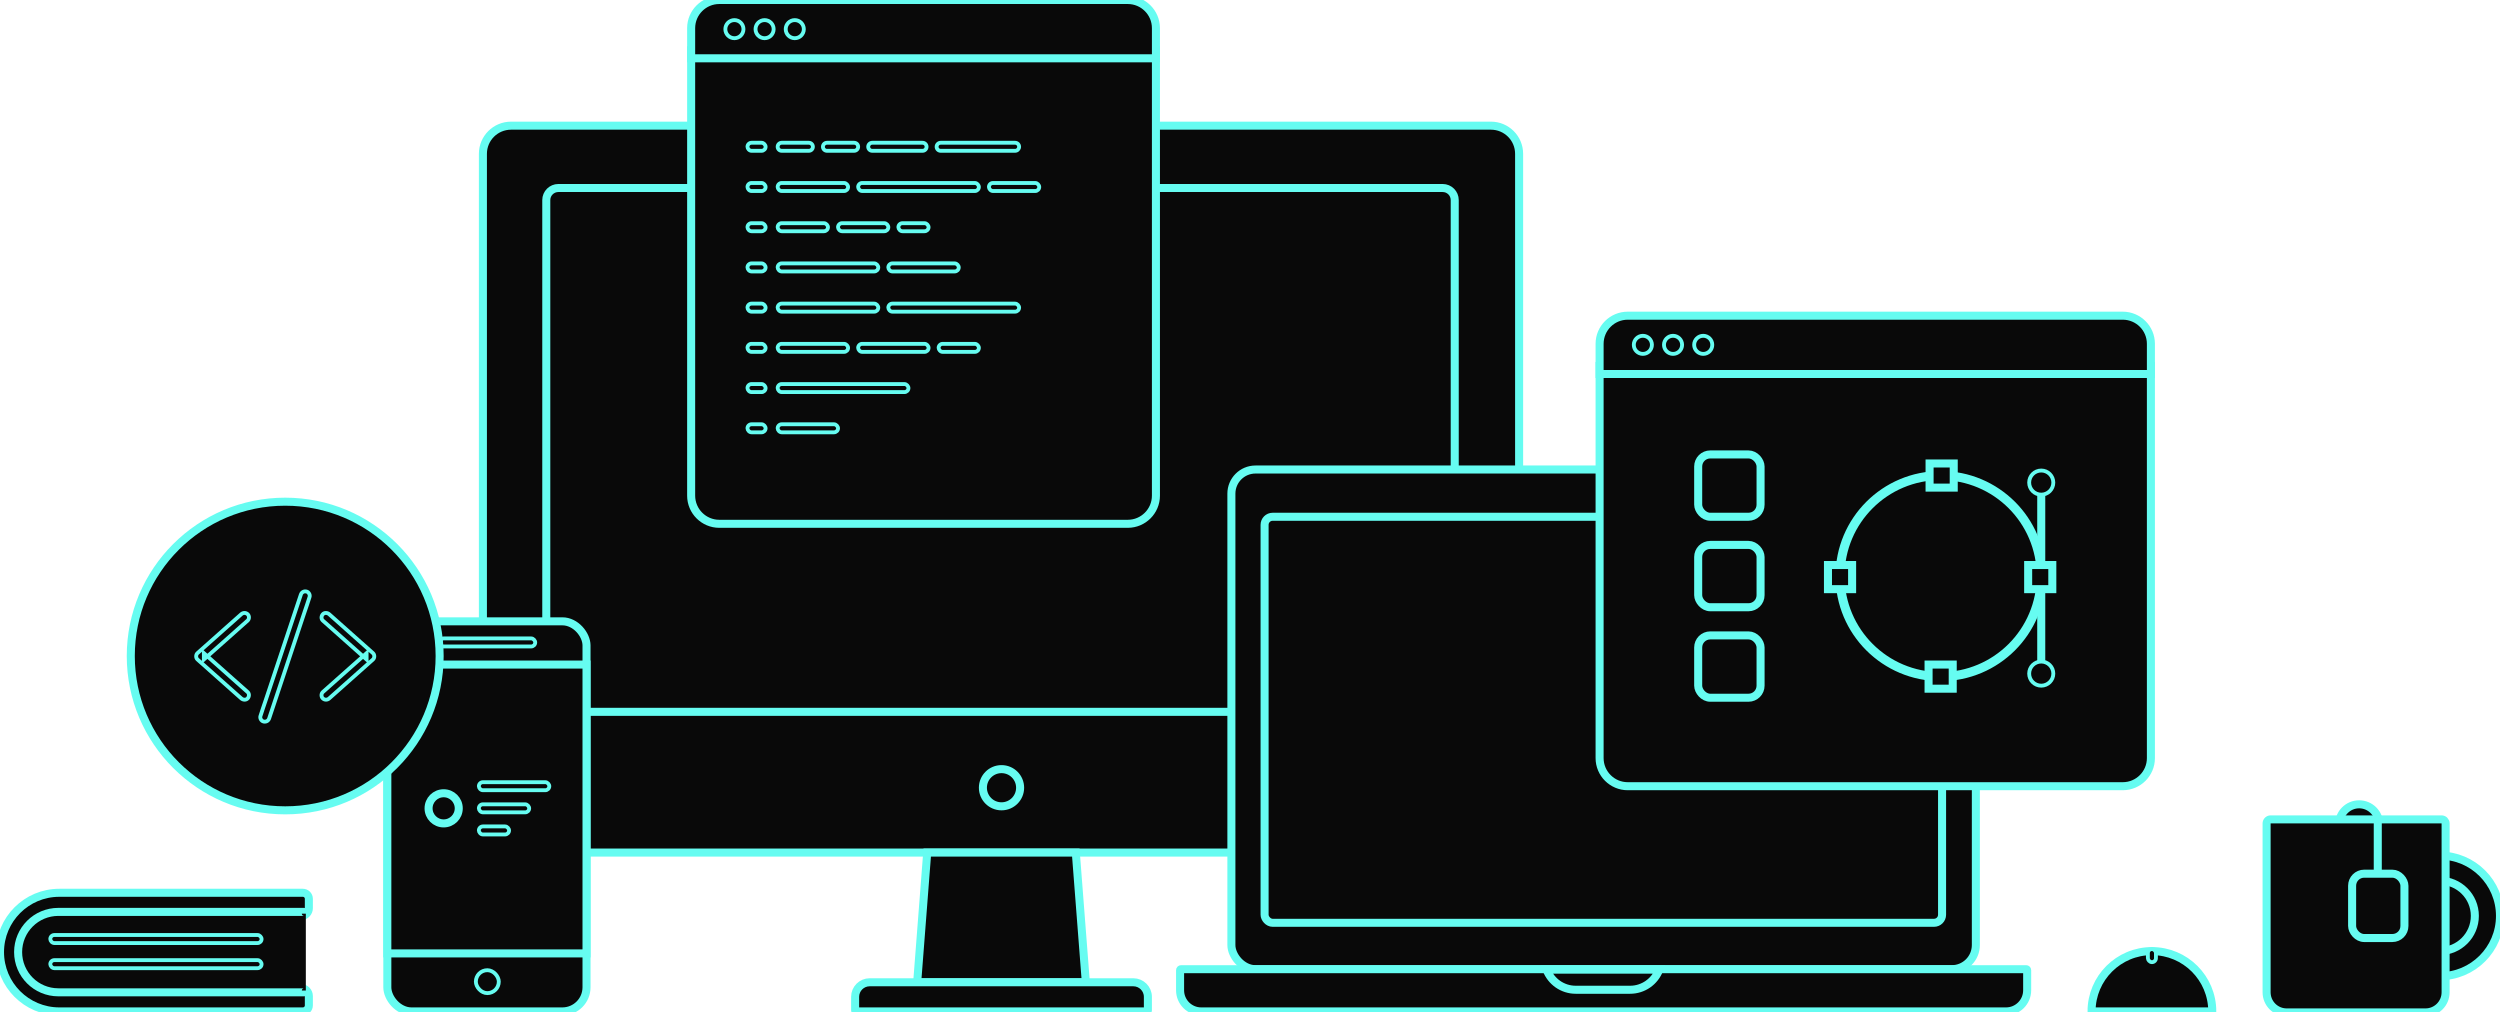 <?xml version="1.0" encoding="utf-8"?>
<svg viewBox="-3.542 93.702 646.959 262" width="646.959" height="262" xmlns="http://www.w3.org/2000/svg">
  <g id="Website" stroke="none" stroke-width="1" fill="none" fill-rule="evenodd" transform="matrix(1, 0, 0, 1, -4.583, 91.742)">
    <g id="Group-32" transform="translate(0, 3)">
      <path d="M126.008,38.765 C126.008,34.738 129.264,31.482 133.298,31.482 L386.872,31.482 C390.899,31.482 394.162,34.74 394.162,38.765 L394.162,212.307 C394.162,216.334 390.906,219.591 386.872,219.591 L133.298,219.591 C129.271,219.591 126.008,216.332 126.008,212.307 L126.008,38.765 Z" id="Case" stroke-width="2.081" style="stroke: rgb(102, 252, 241); fill: rgb(9, 9, 9); paint-order: fill; fill-rule: evenodd;"/>
      <path d="M142.41,50.737 C142.41,49.012 143.813,47.613 145.536,47.613 L374.374,47.613 C376.103,47.613 377.5,49.004 377.5,50.737 L377.5,180.042 C377.5,181.766 376.097,183.166 374.374,183.166 L145.536,183.166 C143.807,183.166 142.41,181.774 142.41,180.042 L142.41,50.737 Z" id="Case" stroke-width="2.081" style="stroke: rgb(102, 252, 241); fill: rgb(9, 9, 9); paint-order: fill; fill-rule: evenodd;"/>
      <path d="M240.99,219.591 L279.441,219.591 L282.037,253.154 L238.394,253.154 L240.99,219.591 Z" id="Case" stroke-width="2.081" style="stroke: rgb(102, 252, 241); fill: rgb(9, 9, 9); paint-order: fill; fill-rule: evenodd;"/>
      <path d="M222.334,253.411 L222.334,256.927 C222.334,259.007 224.024,260.699 226.104,260.699 L294.326,260.699 C296.402,260.699 298.096,259.007 298.096,256.927 L298.096,253.411 C298.096,253.266 297.984,253.154 297.835,253.154 L222.596,253.154 C222.45,253.154 222.334,253.269 222.334,253.411 Z" id="Keyboard" stroke-width="2.081" transform="translate(260.215, 256.927) scale(1, -1) translate(-260.215, -256.927) " style="stroke: rgb(102, 252, 241); fill: rgb(9, 9, 9); paint-order: fill; fill-rule: evenodd;"/>
      <ellipse id="Oval-6" stroke-width="2.081" cx="260.215" cy="202.809" rx="4.816" ry="4.813" style="stroke: rgb(102, 252, 241); fill: rgb(9, 9, 9); paint-order: fill; fill-rule: evenodd;"/>
      <rect id="Case" stroke-width="2.081" x="101.275" y="159.75" width="51.547" height="100.949" rx="6.244" style="stroke: rgb(102, 252, 241); fill: rgb(9, 9, 9); paint-order: fill; fill-rule: evenodd;"/>
      <path d="M101.275,170.937 L152.822,170.937 L152.822,245.687 L101.275,245.687 L101.275,170.937 Z" id="Case" stroke-width="2.081" style="stroke: rgb(102, 252, 241); fill: rgb(9, 9, 9); paint-order: fill; fill-rule: evenodd;"/>
      <rect id="Rectangle-11" x="114.812" y="164.173" width="24.733" height="2.081" rx="1.041" style="stroke: rgb(102, 252, 241); fill: rgb(9, 9, 9); paint-order: fill; fill-rule: evenodd;"/>
      <rect id="Rectangle-11" x="124.185" y="250.032" width="5.936" height="5.932" rx="2.966" style="stroke: rgb(102, 252, 241); fill: rgb(9, 9, 9); paint-order: fill; fill-rule: evenodd;"/>
      <ellipse id="Oval-6" stroke-width="2.081" cx="115.854" cy="208.143" rx="3.905" ry="3.903" style="stroke: rgb(102, 252, 241); fill: rgb(9, 9, 9); paint-order: fill; fill-rule: evenodd;"/>
      <rect id="Rectangle-11" x="124.966" y="201.378" width="18.224" height="2.081" rx="1.041" style="stroke: rgb(102, 252, 241); fill: rgb(9, 9, 9); paint-order: fill; fill-rule: evenodd;"/>
      <rect id="Rectangle-11" x="124.966" y="207.102" width="13.017" height="2.081" rx="1.041" style="stroke: rgb(102, 252, 241); fill: rgb(9, 9, 9); paint-order: fill; fill-rule: evenodd;"/>
      <rect id="Rectangle-11" x="124.966" y="212.826" width="7.81" height="2.081" rx="1.041" style="stroke: rgb(102, 252, 241); fill: rgb(9, 9, 9); paint-order: fill; fill-rule: evenodd;"/>
      <ellipse id="Oval-7" stroke-width="2.081" cx="74.849" cy="168.726" rx="39.964" ry="39.937" style="stroke: rgb(102, 252, 241); fill: rgb(9, 9, 9); paint-order: fill; fill-rule: evenodd;"/>
      <rect id="Case" stroke-width="2.081" x="319.705" y="120.463" width="192.654" height="129.309" rx="6.244" style="stroke: rgb(102, 252, 241); fill: rgb(9, 9, 9); paint-order: fill; fill-rule: evenodd;"/>
      <path d="M306.426,250.026 L306.426,255.235 C306.426,258.248 308.874,260.699 311.888,260.699 L520.176,260.699 C523.187,260.699 525.638,258.25 525.638,255.235 L525.638,250.026 C525.638,249.884 525.525,249.772 525.379,249.772 L306.685,249.772 C306.539,249.772 306.426,249.884 306.426,250.026 Z" id="Keyboard" stroke-width="2.081" style="stroke: rgb(102, 252, 241); fill: rgb(9, 9, 9); paint-order: fill; fill-rule: evenodd;"/>
      <path d="M430.429,249.889 L401.27,249.888 C402.434,252.961 405.402,255.092 408.808,255.092 L422.891,255.092 C426.297,255.092 429.265,252.962 430.429,249.889 Z" id="Notch" stroke-width="2.081" style="stroke: rgb(102, 252, 241); fill: rgb(9, 9, 9); paint-order: fill; fill-rule: evenodd;"/>
      <rect id="Screen" stroke-width="2.081" x="328.295" y="132.691" width="175.32" height="105.073" rx="2.081" style="stroke: rgb(102, 252, 241); fill: rgb(9, 9, 9); paint-order: fill; fill-rule: evenodd;"/>
      <ellipse id="Oval-3" cx="254.358" cy="49.954" rx="1.302" ry="1.301" style="stroke: rgb(102, 252, 241); fill: rgb(9, 9, 9); paint-order: fill; fill-rule: evenodd;"/>
      <path d="M179.899,11.968 L300.178,11.968 L300.178,127.228 C300.178,131.249 296.909,134.512 292.886,134.512 L187.191,134.512 C183.166,134.512 179.899,131.248 179.899,127.228 L179.899,11.968 Z" id="Case" stroke-width="2.081" style="stroke: rgb(102, 252, 241); fill: rgb(9, 9, 9); paint-order: fill; fill-rule: evenodd;"/>
      <path d="M179.899,6.238 C179.899,2.22 183.169,-1.041 187.191,-1.041 L292.886,-1.041 C296.913,-1.041 300.178,2.216 300.178,6.238 L300.178,14.05 L179.899,14.05 L179.899,6.238 Z" id="Case" stroke-width="2.081" style="stroke: rgb(102, 252, 241); fill: rgb(9, 9, 9); paint-order: fill; fill-rule: evenodd;"/>
      <ellipse id="Oval-5" cx="191.094" cy="6.504" rx="2.343" ry="2.342" style="stroke: rgb(102, 252, 241); fill: rgb(9, 9, 9); paint-order: fill; fill-rule: evenodd;"/>
      <ellipse id="Oval-5" cx="198.904" cy="6.504" rx="2.343" ry="2.342" style="stroke: rgb(102, 252, 241); fill: rgb(9, 9, 9); paint-order: fill; fill-rule: evenodd;"/>
      <ellipse id="Oval-5" cx="206.714" cy="6.504" rx="2.343" ry="2.342" style="stroke: rgb(102, 252, 241); fill: rgb(9, 9, 9); paint-order: fill; fill-rule: evenodd;"/>
      <rect id="Rectangle-11" x="194.478" y="87.94" width="4.686" height="2.081" rx="1.041" style="stroke: rgb(102, 252, 241); fill: rgb(9, 9, 9); paint-order: fill; fill-rule: evenodd;"/>
      <rect id="Rectangle-11" x="194.478" y="35.905" width="4.686" height="2.081" rx="1.041" style="stroke: rgb(102, 252, 241); fill: rgb(9, 9, 9); paint-order: fill; fill-rule: evenodd;"/>
      <path d="M203.329,35.905 L210.36,35.905 C210.935,35.905 211.401,36.371 211.401,36.945 C211.401,37.52 210.935,37.986 210.36,37.986 L203.329,37.986 C202.754,37.986 202.288,37.52 202.288,36.945 C202.288,36.371 202.754,35.905 203.329,35.905 Z" id="Rectangle-11" style="stroke: rgb(102, 252, 241); fill: rgb(9, 9, 9); paint-order: fill; fill-rule: evenodd;"/>
      <path d="M215.045,35.905 L222.075,35.905 C222.65,35.905 223.116,36.371 223.116,36.945 C223.116,37.52 222.65,37.986 222.075,37.986 L215.045,37.986 C214.47,37.986 214.004,37.52 214.004,36.945 C214.004,36.371 214.47,35.905 215.045,35.905 Z" id="Rectangle-11" style="stroke: rgb(102, 252, 241); fill: rgb(9, 9, 9); paint-order: fill; fill-rule: evenodd;"/>
      <path d="M226.76,35.905 L239.779,35.905 C240.354,35.905 240.82,36.371 240.82,36.945 C240.82,37.52 240.354,37.986 239.779,37.986 L226.76,37.986 C226.186,37.986 225.72,37.52 225.72,36.945 C225.72,36.371 226.186,35.905 226.76,35.905 Z" id="Rectangle-11" style="stroke: rgb(102, 252, 241); fill: rgb(9, 9, 9); paint-order: fill; fill-rule: evenodd;"/>
      <path d="M244.464,35.905 L263.731,35.905 C264.305,35.905 264.771,36.371 264.771,36.945 C264.771,37.52 264.305,37.986 263.731,37.986 L244.464,37.986 C243.889,37.986 243.423,37.52 243.423,36.945 C243.423,36.371 243.889,35.905 244.464,35.905 Z" id="Rectangle-11" style="stroke: rgb(102, 252, 241); fill: rgb(9, 9, 9); paint-order: fill; fill-rule: evenodd;"/>
      <rect id="Rectangle-11" x="194.478" y="46.312" width="4.686" height="2.081" rx="1.041" style="stroke: rgb(102, 252, 241); fill: rgb(9, 9, 9); paint-order: fill; fill-rule: evenodd;"/>
      <rect id="Rectangle-11" x="194.478" y="56.719" width="4.686" height="2.081" rx="1.041" style="stroke: rgb(102, 252, 241); fill: rgb(9, 9, 9); paint-order: fill; fill-rule: evenodd;"/>
      <rect id="Rectangle-11" x="194.478" y="67.126" width="4.686" height="2.081" rx="1.041" style="stroke: rgb(102, 252, 241); fill: rgb(9, 9, 9); paint-order: fill; fill-rule: evenodd;"/>
      <rect id="Rectangle-11" x="194.478" y="77.533" width="4.686" height="2.081" rx="1.041" style="stroke: rgb(102, 252, 241); fill: rgb(9, 9, 9); paint-order: fill; fill-rule: evenodd;"/>
      <rect id="Rectangle-11" x="194.478" y="98.348" width="4.686" height="2.081" rx="1.041" style="stroke: rgb(102, 252, 241); fill: rgb(9, 9, 9); paint-order: fill; fill-rule: evenodd;"/>
      <rect id="Rectangle-11" x="194.478" y="108.755" width="4.686" height="2.081" rx="1.041" style="stroke: rgb(102, 252, 241); fill: rgb(9, 9, 9); paint-order: fill; fill-rule: evenodd;"/>
      <rect id="Rectangle-11" x="202.288" y="46.312" width="18.224" height="2.081" rx="1.041" style="stroke: rgb(102, 252, 241); fill: rgb(9, 9, 9); paint-order: fill; fill-rule: evenodd;"/>
      <rect id="Rectangle-11" x="223.116" y="46.312" width="31.241" height="2.081" rx="1.041" style="stroke: rgb(102, 252, 241); fill: rgb(9, 9, 9); paint-order: fill; fill-rule: evenodd;"/>
      <rect id="Rectangle-11" x="256.961" y="46.312" width="13.017" height="2.081" rx="1.041" style="stroke: rgb(102, 252, 241); fill: rgb(9, 9, 9); paint-order: fill; fill-rule: evenodd;"/>
      <rect id="Rectangle-11" x="202.288" y="56.719" width="13.017" height="2.081" rx="1.041" style="stroke: rgb(102, 252, 241); fill: rgb(9, 9, 9); paint-order: fill; fill-rule: evenodd;"/>
      <rect id="Rectangle-11" x="217.909" y="56.719" width="13.017" height="2.081" rx="1.041" style="stroke: rgb(102, 252, 241); fill: rgb(9, 9, 9); paint-order: fill; fill-rule: evenodd;"/>
      <rect id="Rectangle-11" x="233.53" y="56.719" width="7.81" height="2.081" rx="1.041" style="stroke: rgb(102, 252, 241); fill: rgb(9, 9, 9); paint-order: fill; fill-rule: evenodd;"/>
      <rect id="Rectangle-11" x="202.288" y="67.126" width="26.035" height="2.081" rx="1.041" style="stroke: rgb(102, 252, 241); fill: rgb(9, 9, 9); paint-order: fill; fill-rule: evenodd;"/>
      <rect id="Rectangle-11" x="230.926" y="67.126" width="18.224" height="2.081" rx="1.041" style="stroke: rgb(102, 252, 241); fill: rgb(9, 9, 9); paint-order: fill; fill-rule: evenodd;"/>
      <rect id="Rectangle-11" x="202.288" y="77.533" width="26.035" height="2.081" rx="1.041" style="stroke: rgb(102, 252, 241); fill: rgb(9, 9, 9); paint-order: fill; fill-rule: evenodd;"/>
      <rect id="Rectangle-11" x="230.926" y="77.533" width="33.845" height="2.081" rx="1.041" style="stroke: rgb(102, 252, 241); fill: rgb(9, 9, 9); paint-order: fill; fill-rule: evenodd;"/>
      <rect id="Rectangle-11" x="202.288" y="87.94" width="18.224" height="2.081" rx="1.041" style="stroke: rgb(102, 252, 241); fill: rgb(9, 9, 9); paint-order: fill; fill-rule: evenodd;"/>
      <rect id="Rectangle-11" x="223.116" y="87.94" width="18.224" height="2.081" rx="1.041" style="stroke: rgb(102, 252, 241); fill: rgb(9, 9, 9); paint-order: fill; fill-rule: evenodd;"/>
      <rect id="Rectangle-11" x="243.944" y="87.94" width="10.414" height="2.081" rx="1.041" style="stroke: rgb(102, 252, 241); fill: rgb(9, 9, 9); paint-order: fill; fill-rule: evenodd;"/>
      <rect id="Rectangle-11" x="202.288" y="98.348" width="33.845" height="2.081" rx="1.041" style="stroke: rgb(102, 252, 241); fill: rgb(9, 9, 9); paint-order: fill; fill-rule: evenodd;"/>
      <rect id="Rectangle-11" x="202.288" y="108.755" width="15.621" height="2.081" rx="1.041" style="stroke: rgb(102, 252, 241); fill: rgb(9, 9, 9); paint-order: fill; fill-rule: evenodd;"/>
      <path d="M414.991,93.664 L557.659,93.664 L557.659,195.143 C557.659,199.163 554.4,202.419 550.374,202.419 L422.277,202.419 C418.256,202.419 414.991,199.157 414.991,195.143 L414.991,93.664 Z" id="Case" stroke-width="2.081" style="stroke: rgb(102, 252, 241); fill: rgb(9, 9, 9); paint-order: fill; fill-rule: evenodd;"/>
      <path d="M414.991,87.934 C414.991,83.913 418.251,80.655 422.277,80.655 L550.374,80.655 C554.398,80.655 557.659,83.912 557.659,87.934 L557.659,95.746 L414.991,95.746 L414.991,87.934 Z" id="Case" stroke-width="2.081" style="stroke: rgb(102, 252, 241); fill: rgb(9, 9, 9); paint-order: fill; fill-rule: evenodd;"/>
      <ellipse id="Oval-5" cx="426.186" cy="88.201" rx="2.343" ry="2.342" style="stroke: rgb(102, 252, 241); fill: rgb(9, 9, 9); paint-order: fill; fill-rule: evenodd;"/>
      <ellipse id="Oval-5" cx="433.996" cy="88.201" rx="2.343" ry="2.342" style="stroke: rgb(102, 252, 241); fill: rgb(9, 9, 9); paint-order: fill; fill-rule: evenodd;"/>
      <ellipse id="Oval-5" cx="441.806" cy="88.201" rx="2.343" ry="2.342" style="stroke: rgb(102, 252, 241); fill: rgb(9, 9, 9); paint-order: fill; fill-rule: evenodd;"/>
      <ellipse id="Oval-6" stroke-width="2.342" cx="503.248" cy="148.042" rx="26.035" ry="26.018" style="stroke: rgb(102, 252, 241); fill: rgb(9, 9, 9); paint-order: fill; fill-rule: evenodd;"/>
      <path d="M500.383,118.902 L500.383,125.146 L506.633,125.146 L506.633,118.902 L500.383,118.902 Z" id="Rectangle-12" stroke-width="2.081" style="stroke: rgb(102, 252, 241); fill: rgb(9, 9, 9); paint-order: fill; fill-rule: evenodd;"/>
      <path d="M500.123,170.937 L500.123,177.182 L506.373,177.182 L506.373,170.937 L500.123,170.937 Z" id="Rectangle-12" stroke-width="2.081" style="stroke: rgb(102, 252, 241); fill: rgb(9, 9, 9); paint-order: fill; fill-rule: evenodd;"/>
      <path d="M474.089,145.18 L474.089,151.424 L480.338,151.424 L480.338,145.18 L474.089,145.18 Z" id="Rectangle-12" stroke-width="2.081" style="stroke: rgb(102, 252, 241); fill: rgb(9, 9, 9); paint-order: fill; fill-rule: evenodd;"/>
      <path d="M525.897,145.18 L525.897,151.424 L532.147,151.424 L532.147,145.18 L525.897,145.18 Z" id="Rectangle-12" stroke-width="2.081" style="stroke: rgb(102, 252, 241); fill: rgb(9, 9, 9); paint-order: fill; fill-rule: evenodd;"/>
      <line x1="529.282" y1="124.626" x2="529.282" y2="144.139" id="Line" stroke-width="2.081" stroke-linecap="square" style="stroke: rgb(102, 252, 241); fill: rgb(9, 9, 9); paint-order: fill; fill-rule: evenodd;"/>
      <line x1="529.282" y1="151.944" x2="529.282" y2="171.458" id="Line" stroke-width="2.081" stroke-linecap="square" style="stroke: rgb(102, 252, 241); fill: rgb(9, 9, 9); paint-order: fill; fill-rule: evenodd;"/>
      <ellipse id="Oval-5" cx="529.282" cy="123.845" rx="3.124" ry="3.122" style="stroke: rgb(102, 252, 241); fill: rgb(9, 9, 9); paint-order: fill; fill-rule: evenodd;"/>
      <ellipse id="Oval-5" cx="529.282" cy="173.279" rx="3.124" ry="3.122" style="stroke: rgb(102, 252, 241); fill: rgb(9, 9, 9); paint-order: fill; fill-rule: evenodd;"/>
      <g id="Group-60" transform="translate(439.463, 115.519)" fill="#FFFFFF" stroke="#7510F7" stroke-width="2.081">
        <rect id="Rectangle-15" x="1.041" y="1.041" width="16.143" height="16.131" rx="3.122" style="stroke: rgb(102, 252, 241); fill: rgb(9, 9, 9); paint-order: fill; fill-rule: evenodd;"/>
        <rect id="Rectangle-15" x="1.041" y="24.457" width="16.143" height="16.131" rx="3.122" style="stroke: rgb(102, 252, 241); fill: rgb(9, 9, 9); paint-order: fill; fill-rule: evenodd;"/>
        <rect id="Rectangle-15" x="1.041" y="47.873" width="16.143" height="16.131" rx="3.122" style="stroke: rgb(102, 252, 241); fill: rgb(9, 9, 9); paint-order: fill; fill-rule: evenodd;"/>
      </g>
      <ellipse id="Oval-8" stroke-width="2.081" cx="632.379" cy="235.982" rx="15.621" ry="15.611" style="stroke: rgb(102, 252, 241); fill: rgb(9, 9, 9); paint-order: fill; fill-rule: evenodd;"/>
      <ellipse id="Oval-8" stroke-width="2.081" cx="632.379" cy="235.982" rx="9.112" ry="9.106" style="stroke: rgb(102, 252, 241); fill: rgb(9, 9, 9); paint-order: fill; fill-rule: evenodd;"/>
      <ellipse id="Oval-8" stroke-width="2.081" cx="611.552" cy="212.306" rx="5.207" ry="5.204" style="stroke: rgb(102, 252, 241); fill: rgb(9, 9, 9); paint-order: fill; fill-rule: evenodd;"/>
      <path d="M588.64,211.005 C588.065,211.005 587.599,211.471 587.599,212.046 L587.599,255.756 C587.599,258.63 589.929,260.959 592.803,260.959 L628.72,260.959 C631.594,260.959 633.924,258.63 633.924,255.756 L633.924,212.046 C633.924,211.471 633.458,211.005 632.883,211.005 L588.64,211.005 Z" id="Rectangle-16" stroke-width="2.081" style="stroke: rgb(102, 252, 241); fill: rgb(9, 9, 9); paint-order: fill; fill-rule: evenodd;"/>
      <rect id="Rectangle-16" stroke-width="2.081" x="609.729" y="225.055" width="13.539" height="16.651" rx="3.122" style="stroke: rgb(102, 252, 241); fill: rgb(9, 9, 9); paint-order: fill; fill-rule: evenodd;"/>
      <line x1="616.368" y1="211.395" x2="616.368" y2="223.233" id="Line-2" stroke-width="2.081" stroke-linecap="square" style="stroke: rgb(102, 252, 241); fill: rgb(9, 9, 9); paint-order: fill; fill-rule: evenodd;"/>
      <path d="M557.92,260.699 C566.548,260.699 573.541,260.699 573.541,260.699 C573.541,252.078 566.548,245.088 557.92,245.088 C549.293,245.088 542.3,252.078 542.3,260.699 C542.3,260.699 549.293,260.699 557.92,260.699 Z" id="Oval-8" stroke-width="2.081" style="stroke: rgb(102, 252, 241); fill: rgb(9, 9, 9); paint-order: fill; fill-rule: evenodd;"/>
      <rect id="Rectangle-11" x="556.879" y="244.568" width="2.083" height="3.382" rx="1.041" style="stroke: rgb(102, 252, 241); fill: rgb(9, 9, 9); paint-order: fill; fill-rule: evenodd;"/>
      <path d="M16.391,229.998 C7.913,229.998 1.041,236.871 1.041,245.349 C1.041,253.827 7.913,260.699 16.391,260.699 L79.407,260.699 C80.269,260.699 80.968,260 80.968,259.138 L80.968,256.722 C80.968,255.63 80.124,254.723 79.034,254.646 C71.88,254.138 68.081,250.995 68.081,245.349 C68.081,239.702 71.88,236.559 79.034,236.051 C80.124,235.974 80.968,235.067 80.968,233.975 L80.968,231.559 C80.968,230.697 80.269,229.998 79.407,229.998 L16.391,229.998 Z" id="Rectangle-17" stroke-width="2.081" style="stroke: rgb(102, 252, 241); fill: rgb(9, 9, 9); paint-order: fill; fill-rule: evenodd;"/>
      <path d="M80.186,255.3 C80.186,255.552 79.982,255.756 79.73,255.756 L79.73,255.756 L72.353,255.756 L16.141,255.756 C10.39,255.756 5.728,251.096 5.728,245.349 C5.728,239.601 10.39,234.941 16.141,234.941 L72.353,234.941 L79.73,234.941 L79.73,234.941 C79.982,234.941 80.186,235.146 80.186,235.397" id="Rectangle-19" stroke-width="2.081" style="stroke: rgb(102, 252, 241); fill: rgb(9, 9, 9); paint-order: fill; fill-rule: evenodd;"/>
      <rect id="Rectangle-18" x="14.059" y="240.926" width="54.673" height="2.081" rx="1.041" style="stroke: rgb(102, 252, 241); fill: rgb(9, 9, 9); paint-order: fill; fill-rule: evenodd;"/>
      <rect id="Rectangle-18" x="14.059" y="247.43" width="54.673" height="2.081" rx="1.041" style="stroke: rgb(102, 252, 241); fill: rgb(9, 9, 9); paint-order: fill; fill-rule: evenodd;"/>
      <path d="M65.127,178.055 C63.849,176.92 62.571,175.785 61.294,174.65 C59.257,172.843 57.227,171.03 55.191,169.223 C54.724,168.812 54.258,168.395 53.797,167.983 C53.797,168.528 53.797,169.078 53.797,169.622 C55.074,168.487 56.352,167.352 57.63,166.217 C59.666,164.41 61.696,162.597 63.732,160.79 C64.199,160.379 64.666,159.962 65.127,159.551 C65.582,159.145 65.576,158.317 65.127,157.912 C64.642,157.466 63.966,157.477 63.475,157.912 C62.198,159.047 60.92,160.182 59.642,161.317 C57.606,163.124 55.576,164.937 53.54,166.744 C53.073,167.155 52.607,167.572 52.146,167.983 C51.696,168.383 51.696,169.223 52.146,169.622 C53.423,170.758 54.701,171.893 55.979,173.028 C58.015,174.835 60.045,176.648 62.081,178.455 C62.548,178.866 63.015,179.283 63.475,179.694 C63.931,180.1 64.683,180.175 65.127,179.694 C65.535,179.254 65.611,178.489 65.127,178.055 L65.127,178.055 Z" id="Shape" fill-rule="nonzero" style="stroke: rgb(102, 252, 241); fill: rgb(9, 9, 9); paint-order: fill; fill-rule: evenodd;"/>
      <path d="M84.583,159.554 C85.86,160.689 87.138,161.824 88.416,162.959 C90.452,164.766 92.482,166.579 94.518,168.386 C94.985,168.797 95.452,169.214 95.912,169.625 C95.912,169.081 95.912,168.531 95.912,167.986 C94.635,169.121 93.357,170.256 92.079,171.392 C90.043,173.199 88.013,175.011 85.977,176.818 C85.51,177.23 85.043,177.647 84.583,178.058 C84.128,178.463 84.133,179.291 84.583,179.697 C85.067,180.143 85.744,180.131 86.234,179.697 C87.511,178.562 88.789,177.427 90.067,176.291 C92.103,174.484 94.133,172.672 96.169,170.865 C96.636,170.453 97.103,170.036 97.563,169.625 C98.013,169.226 98.013,168.386 97.563,167.986 C96.286,166.851 95.008,165.716 93.73,164.581 C91.694,162.774 89.664,160.961 87.628,159.154 C87.161,158.743 86.695,158.326 86.234,157.914 C85.779,157.509 85.026,157.434 84.583,157.914 C84.174,158.355 84.098,159.119 84.583,159.554 L84.583,159.554 Z" id="Shape" fill-rule="nonzero" style="stroke: rgb(102, 252, 241); fill: rgb(9, 9, 9); paint-order: fill; fill-rule: evenodd;"/>
      <path d="M70.694,184.876 C71.044,183.833 71.388,182.791 71.738,181.742 C72.572,179.235 73.407,176.733 74.241,174.225 C75.244,171.202 76.248,168.184 77.257,165.161 C78.126,162.549 78.996,159.937 79.865,157.325 C80.279,156.056 80.746,154.794 81.131,153.508 C81.137,153.491 81.143,153.473 81.148,153.456 C81.341,152.883 80.927,152.164 80.332,152.031 C79.69,151.886 79.101,152.222 78.896,152.842 C78.546,153.885 78.202,154.927 77.852,155.975 C77.018,158.483 76.184,160.985 75.349,163.493 C74.346,166.516 73.342,169.534 72.333,172.557 C71.464,175.169 70.595,177.781 69.725,180.393 C69.311,181.656 68.844,182.918 68.459,184.204 C68.453,184.221 68.448,184.239 68.442,184.256 C68.249,184.829 68.663,185.548 69.259,185.681 C69.9,185.826 70.49,185.49 70.694,184.876 L70.694,184.876 Z" id="Shape" fill-rule="nonzero" style="stroke: rgb(102, 252, 241); fill: rgb(9, 9, 9); paint-order: fill; fill-rule: evenodd;"/>
    </g>
  </g>
</svg>